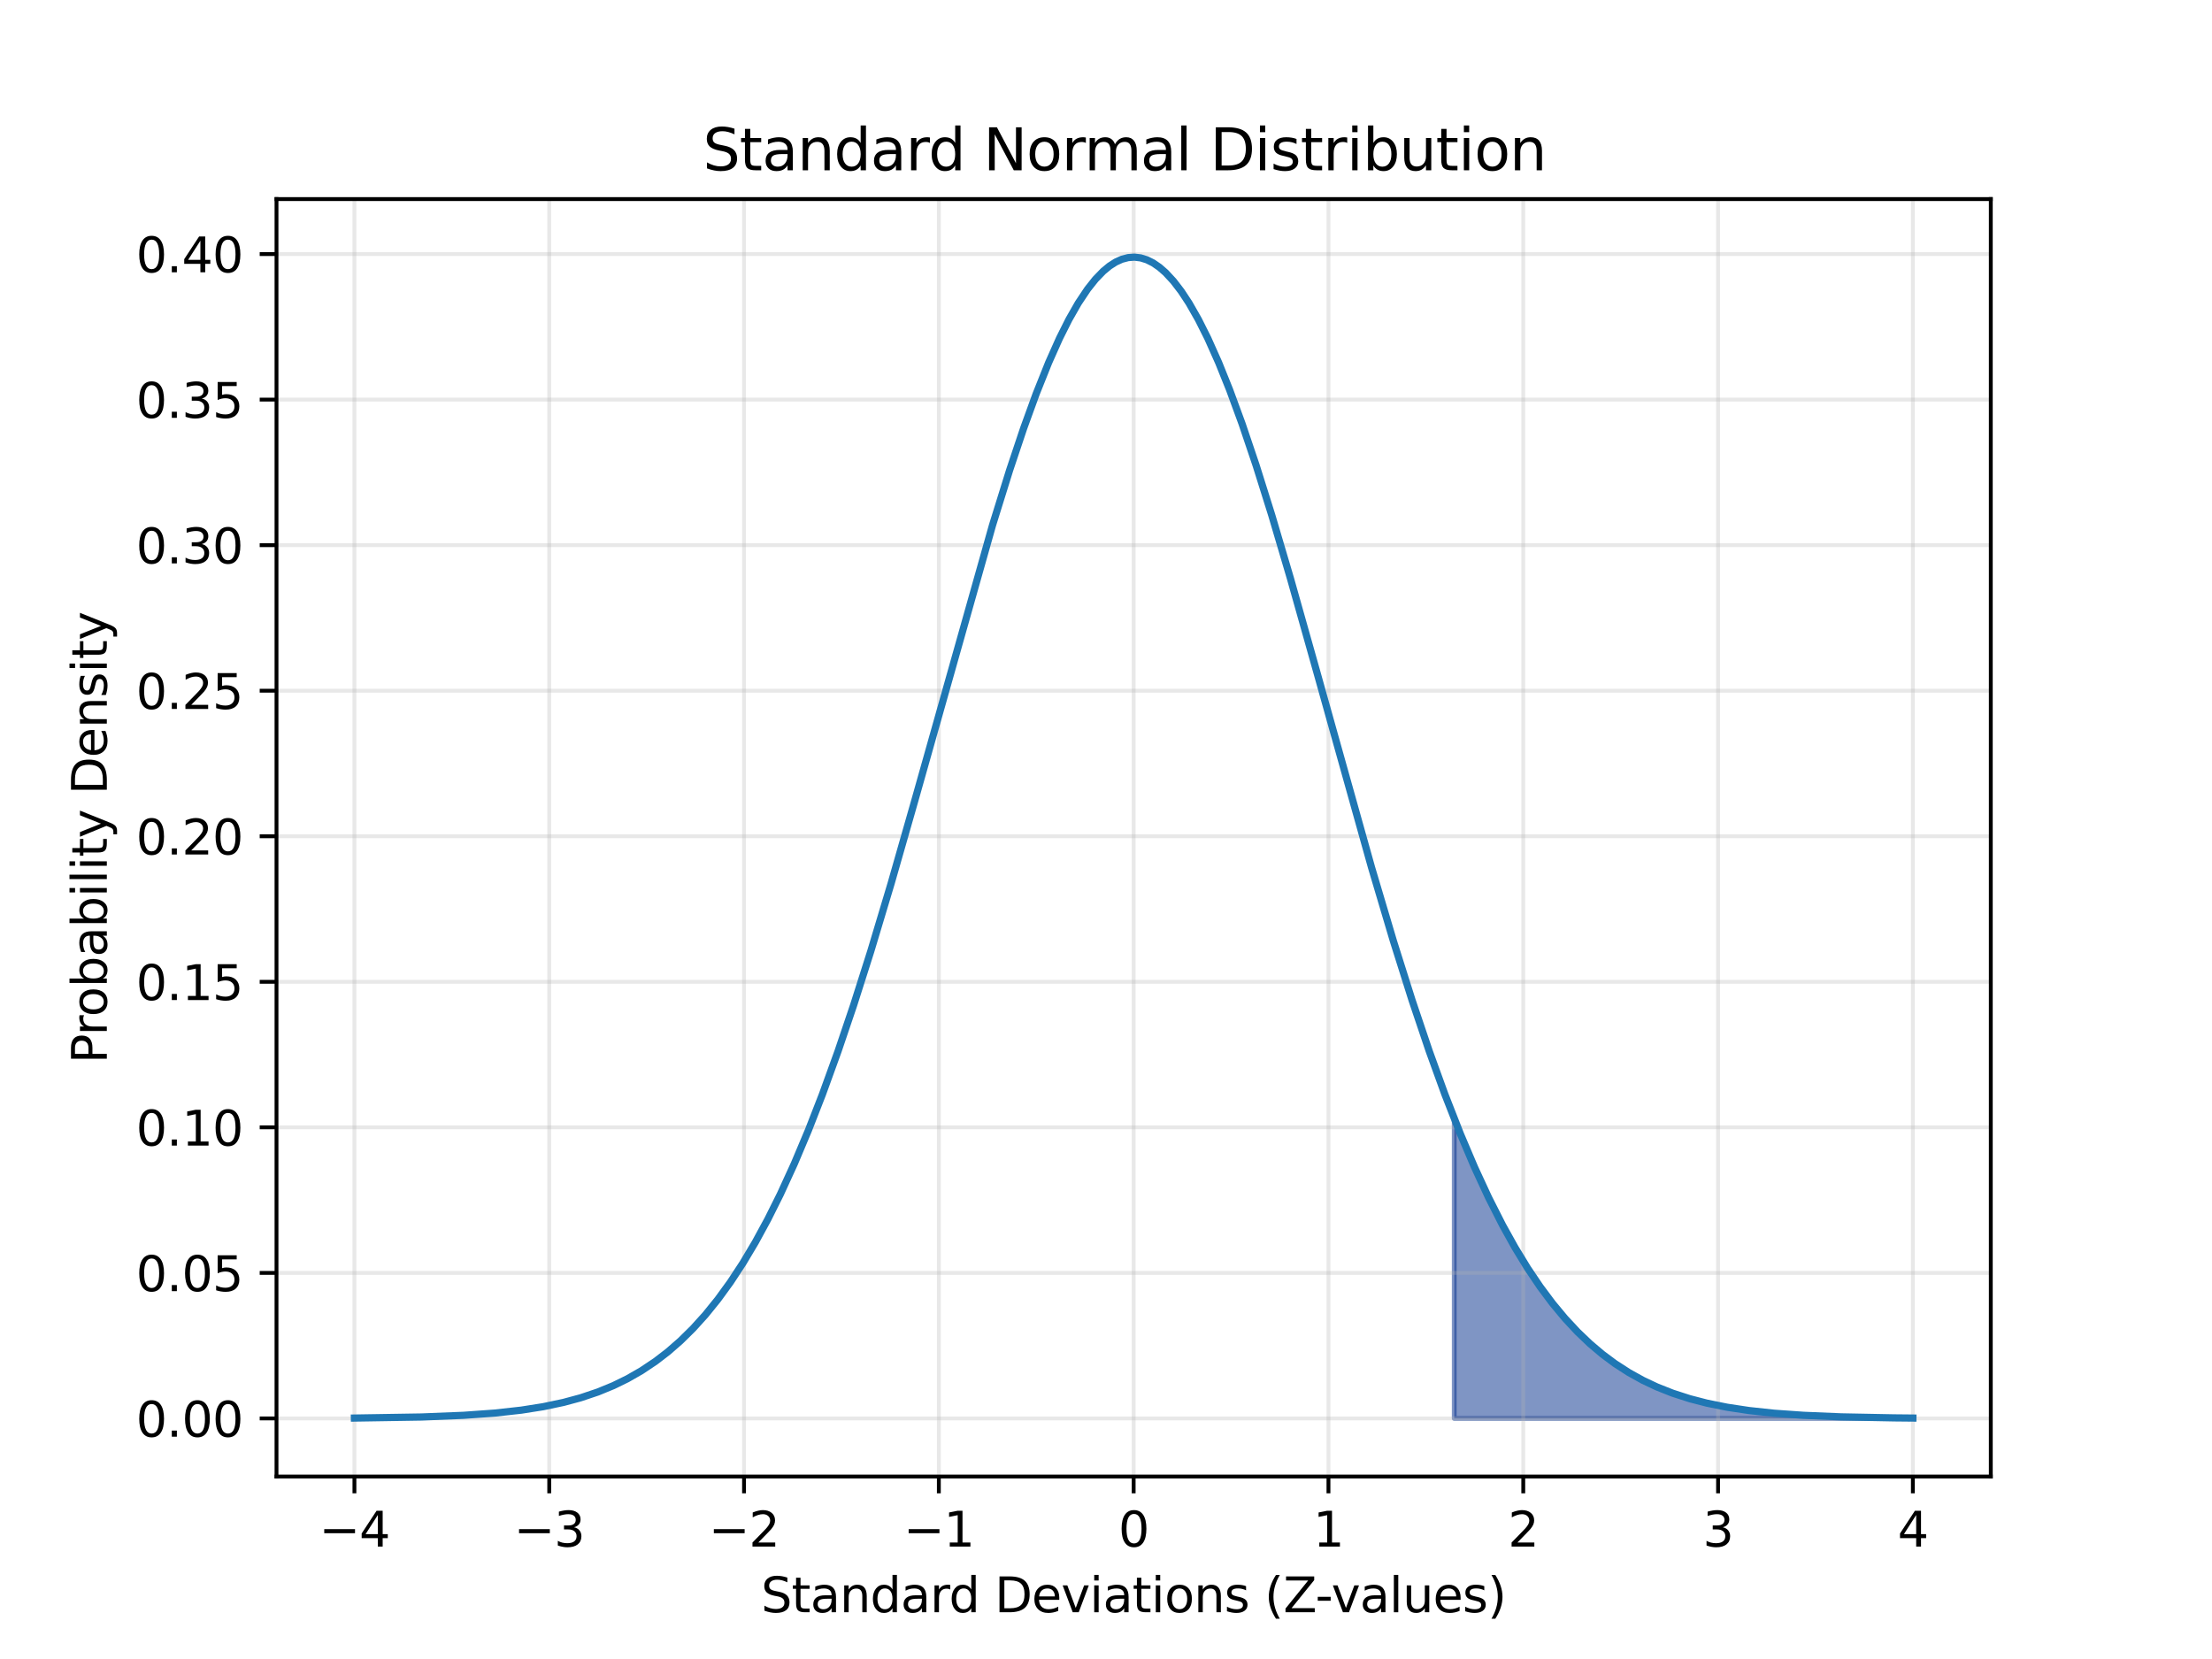 <?xml version="1.0" encoding="utf-8" standalone="no"?>
<!DOCTYPE svg PUBLIC "-//W3C//DTD SVG 1.1//EN"
  "http://www.w3.org/Graphics/SVG/1.1/DTD/svg11.dtd">
<svg xmlns:xlink="http://www.w3.org/1999/xlink" width="460.8pt" height="345.6pt" viewBox="0 0 460.8 345.6" xmlns="http://www.w3.org/2000/svg" version="1.1">
 <defs>
  <style type="text/css">*{stroke-linejoin: round; stroke-linecap: butt}</style>
 </defs>
 <g id="figure_1">
  <g id="patch_1">
   <path d="M 0 345.6 
L 460.8 345.6 
L 460.8 0 
L 0 0 
z
" style="fill: #ffffff"/>
  </g>
  <g id="axes_1">
   <g id="patch_2">
    <path d="M 57.6 307.584 
L 414.72 307.584 
L 414.72 41.472 
L 57.6 41.472 
z
" style="fill: #ffffff"/>
   </g>
   <g id="FillBetweenPolyCollection_1">
    <defs>
     <path id="m6383a7f211" d="M 302.943 -50.112 
L 302.943 -112.573 
L 303.268 -111.753 
L 303.593 -110.94 
L 303.918 -110.134 
L 304.243 -109.335 
L 304.568 -108.543 
L 304.893 -107.758 
L 305.218 -106.979 
L 305.543 -106.208 
L 305.868 -105.443 
L 306.193 -104.686 
L 306.518 -103.935 
L 306.843 -103.191 
L 307.168 -102.454 
L 307.493 -101.724 
L 307.818 -101.001 
L 308.143 -100.285 
L 308.468 -99.576 
L 308.793 -98.874 
L 309.118 -98.178 
L 309.443 -97.49 
L 309.768 -96.808 
L 310.093 -96.133 
L 310.418 -95.465 
L 310.743 -94.804 
L 311.068 -94.15 
L 311.393 -93.502 
L 311.718 -92.861 
L 312.043 -92.227 
L 312.368 -91.6 
L 312.693 -90.979 
L 313.018 -90.366 
L 313.343 -89.758 
L 313.668 -89.158 
L 313.993 -88.564 
L 314.318 -87.977 
L 314.643 -87.396 
L 314.968 -86.822 
L 315.293 -86.254 
L 315.617 -85.693 
L 315.942 -85.138 
L 316.267 -84.59 
L 316.592 -84.048 
L 316.917 -83.513 
L 317.242 -82.984 
L 317.567 -82.461 
L 317.892 -81.945 
L 318.217 -81.434 
L 318.542 -80.93 
L 318.867 -80.432 
L 319.192 -79.94 
L 319.517 -79.455 
L 319.842 -78.975 
L 320.167 -78.502 
L 320.492 -78.034 
L 320.817 -77.572 
L 321.142 -77.116 
L 321.467 -76.666 
L 321.792 -76.222 
L 322.117 -75.784 
L 322.442 -75.351 
L 322.767 -74.925 
L 323.092 -74.503 
L 323.417 -74.088 
L 323.742 -73.678 
L 324.067 -73.273 
L 324.392 -72.874 
L 324.717 -72.481 
L 325.042 -72.092 
L 325.367 -71.709 
L 325.692 -71.332 
L 326.017 -70.96 
L 326.342 -70.593 
L 326.667 -70.231 
L 326.992 -69.874 
L 327.317 -69.522 
L 327.642 -69.176 
L 327.967 -68.834 
L 328.292 -68.497 
L 328.617 -68.165 
L 328.942 -67.839 
L 329.267 -67.516 
L 329.592 -67.199 
L 329.917 -66.886 
L 330.242 -66.578 
L 330.567 -66.275 
L 330.892 -65.976 
L 331.217 -65.682 
L 331.541 -65.392 
L 331.866 -65.107 
L 332.191 -64.826 
L 332.516 -64.549 
L 332.841 -64.277 
L 333.166 -64.008 
L 333.491 -63.745 
L 333.816 -63.485 
L 334.141 -63.229 
L 334.466 -62.978 
L 334.791 -62.73 
L 335.116 -62.486 
L 335.441 -62.247 
L 335.766 -62.011 
L 336.091 -61.779 
L 336.416 -61.551 
L 336.741 -61.326 
L 337.066 -61.106 
L 337.391 -60.888 
L 337.716 -60.675 
L 338.041 -60.465 
L 338.366 -60.259 
L 338.691 -60.056 
L 339.016 -59.856 
L 339.341 -59.66 
L 339.666 -59.467 
L 339.991 -59.278 
L 340.316 -59.092 
L 340.641 -58.909 
L 340.966 -58.729 
L 341.291 -58.552 
L 341.616 -58.379 
L 341.941 -58.208 
L 342.266 -58.041 
L 342.591 -57.876 
L 342.916 -57.715 
L 343.241 -57.556 
L 343.566 -57.4 
L 343.891 -57.247 
L 344.216 -57.097 
L 344.541 -56.949 
L 344.866 -56.804 
L 345.191 -56.662 
L 345.516 -56.522 
L 345.841 -56.385 
L 346.166 -56.251 
L 346.491 -56.119 
L 346.816 -55.989 
L 347.141 -55.862 
L 347.465 -55.737 
L 347.79 -55.615 
L 348.115 -55.495 
L 348.44 -55.377 
L 348.765 -55.262 
L 349.09 -55.148 
L 349.415 -55.037 
L 349.74 -54.928 
L 350.065 -54.821 
L 350.39 -54.716 
L 350.715 -54.614 
L 351.04 -54.513 
L 351.365 -54.414 
L 351.69 -54.317 
L 352.015 -54.222 
L 352.34 -54.129 
L 352.665 -54.038 
L 352.99 -53.949 
L 353.315 -53.861 
L 353.64 -53.775 
L 353.965 -53.691 
L 354.29 -53.609 
L 354.615 -53.528 
L 354.94 -53.449 
L 355.265 -53.372 
L 355.59 -53.296 
L 355.915 -53.222 
L 356.24 -53.149 
L 356.565 -53.078 
L 356.89 -53.008 
L 357.215 -52.94 
L 357.54 -52.873 
L 357.865 -52.808 
L 358.19 -52.744 
L 358.515 -52.681 
L 358.84 -52.619 
L 359.165 -52.559 
L 359.49 -52.501 
L 359.815 -52.443 
L 360.14 -52.387 
L 360.465 -52.332 
L 360.79 -52.278 
L 361.115 -52.225 
L 361.44 -52.174 
L 361.765 -52.123 
L 362.09 -52.074 
L 362.415 -52.026 
L 362.74 -51.979 
L 363.065 -51.933 
L 363.389 -51.887 
L 363.714 -51.843 
L 364.039 -51.8 
L 364.364 -51.758 
L 364.689 -51.717 
L 365.014 -51.677 
L 365.339 -51.637 
L 365.664 -51.599 
L 365.989 -51.561 
L 366.314 -51.525 
L 366.639 -51.489 
L 366.964 -51.454 
L 367.289 -51.42 
L 367.614 -51.386 
L 367.939 -51.353 
L 368.264 -51.322 
L 368.589 -51.29 
L 368.914 -51.26 
L 369.239 -51.23 
L 369.564 -51.201 
L 369.889 -51.173 
L 370.214 -51.145 
L 370.539 -51.118 
L 370.864 -51.092 
L 371.189 -51.066 
L 371.514 -51.041 
L 371.839 -51.017 
L 372.164 -50.993 
L 372.489 -50.969 
L 372.814 -50.946 
L 373.139 -50.924 
L 373.464 -50.903 
L 373.789 -50.881 
L 374.114 -50.861 
L 374.439 -50.841 
L 374.764 -50.821 
L 375.089 -50.802 
L 375.414 -50.783 
L 375.739 -50.765 
L 376.064 -50.747 
L 376.389 -50.73 
L 376.714 -50.713 
L 377.039 -50.697 
L 377.364 -50.68 
L 377.689 -50.665 
L 378.014 -50.65 
L 378.339 -50.635 
L 378.664 -50.62 
L 378.989 -50.606 
L 379.313 -50.592 
L 379.638 -50.579 
L 379.963 -50.566 
L 380.288 -50.553 
L 380.613 -50.541 
L 380.938 -50.529 
L 381.263 -50.517 
L 381.588 -50.506 
L 381.913 -50.494 
L 382.238 -50.484 
L 382.563 -50.473 
L 382.888 -50.463 
L 383.213 -50.453 
L 383.538 -50.443 
L 383.863 -50.433 
L 384.188 -50.424 
L 384.513 -50.415 
L 384.838 -50.406 
L 385.163 -50.398 
L 385.488 -50.39 
L 385.813 -50.382 
L 386.138 -50.374 
L 386.463 -50.366 
L 386.788 -50.359 
L 387.113 -50.351 
L 387.438 -50.344 
L 387.763 -50.338 
L 388.088 -50.331 
L 388.413 -50.324 
L 388.738 -50.318 
L 389.063 -50.312 
L 389.388 -50.306 
L 389.713 -50.3 
L 390.038 -50.295 
L 390.363 -50.289 
L 390.688 -50.284 
L 391.013 -50.279 
L 391.338 -50.274 
L 391.663 -50.269 
L 391.988 -50.264 
L 392.313 -50.259 
L 392.638 -50.255 
L 392.963 -50.251 
L 393.288 -50.246 
L 393.613 -50.242 
L 393.938 -50.238 
L 394.263 -50.234 
L 394.588 -50.231 
L 394.912 -50.227 
L 395.237 -50.223 
L 395.562 -50.22 
L 395.887 -50.217 
L 396.212 -50.213 
L 396.537 -50.21 
L 396.862 -50.207 
L 397.187 -50.204 
L 397.512 -50.201 
L 397.837 -50.199 
L 398.162 -50.196 
L 398.487 -50.193 
L 398.487 -50.112 
L 398.487 -50.112 
L 398.162 -50.112 
L 397.837 -50.112 
L 397.512 -50.112 
L 397.187 -50.112 
L 396.862 -50.112 
L 396.537 -50.112 
L 396.212 -50.112 
L 395.887 -50.112 
L 395.562 -50.112 
L 395.237 -50.112 
L 394.912 -50.112 
L 394.588 -50.112 
L 394.263 -50.112 
L 393.938 -50.112 
L 393.613 -50.112 
L 393.288 -50.112 
L 392.963 -50.112 
L 392.638 -50.112 
L 392.313 -50.112 
L 391.988 -50.112 
L 391.663 -50.112 
L 391.338 -50.112 
L 391.013 -50.112 
L 390.688 -50.112 
L 390.363 -50.112 
L 390.038 -50.112 
L 389.713 -50.112 
L 389.388 -50.112 
L 389.063 -50.112 
L 388.738 -50.112 
L 388.413 -50.112 
L 388.088 -50.112 
L 387.763 -50.112 
L 387.438 -50.112 
L 387.113 -50.112 
L 386.788 -50.112 
L 386.463 -50.112 
L 386.138 -50.112 
L 385.813 -50.112 
L 385.488 -50.112 
L 385.163 -50.112 
L 384.838 -50.112 
L 384.513 -50.112 
L 384.188 -50.112 
L 383.863 -50.112 
L 383.538 -50.112 
L 383.213 -50.112 
L 382.888 -50.112 
L 382.563 -50.112 
L 382.238 -50.112 
L 381.913 -50.112 
L 381.588 -50.112 
L 381.263 -50.112 
L 380.938 -50.112 
L 380.613 -50.112 
L 380.288 -50.112 
L 379.963 -50.112 
L 379.638 -50.112 
L 379.313 -50.112 
L 378.989 -50.112 
L 378.664 -50.112 
L 378.339 -50.112 
L 378.014 -50.112 
L 377.689 -50.112 
L 377.364 -50.112 
L 377.039 -50.112 
L 376.714 -50.112 
L 376.389 -50.112 
L 376.064 -50.112 
L 375.739 -50.112 
L 375.414 -50.112 
L 375.089 -50.112 
L 374.764 -50.112 
L 374.439 -50.112 
L 374.114 -50.112 
L 373.789 -50.112 
L 373.464 -50.112 
L 373.139 -50.112 
L 372.814 -50.112 
L 372.489 -50.112 
L 372.164 -50.112 
L 371.839 -50.112 
L 371.514 -50.112 
L 371.189 -50.112 
L 370.864 -50.112 
L 370.539 -50.112 
L 370.214 -50.112 
L 369.889 -50.112 
L 369.564 -50.112 
L 369.239 -50.112 
L 368.914 -50.112 
L 368.589 -50.112 
L 368.264 -50.112 
L 367.939 -50.112 
L 367.614 -50.112 
L 367.289 -50.112 
L 366.964 -50.112 
L 366.639 -50.112 
L 366.314 -50.112 
L 365.989 -50.112 
L 365.664 -50.112 
L 365.339 -50.112 
L 365.014 -50.112 
L 364.689 -50.112 
L 364.364 -50.112 
L 364.039 -50.112 
L 363.714 -50.112 
L 363.389 -50.112 
L 363.065 -50.112 
L 362.74 -50.112 
L 362.415 -50.112 
L 362.09 -50.112 
L 361.765 -50.112 
L 361.44 -50.112 
L 361.115 -50.112 
L 360.79 -50.112 
L 360.465 -50.112 
L 360.14 -50.112 
L 359.815 -50.112 
L 359.49 -50.112 
L 359.165 -50.112 
L 358.84 -50.112 
L 358.515 -50.112 
L 358.19 -50.112 
L 357.865 -50.112 
L 357.54 -50.112 
L 357.215 -50.112 
L 356.89 -50.112 
L 356.565 -50.112 
L 356.24 -50.112 
L 355.915 -50.112 
L 355.59 -50.112 
L 355.265 -50.112 
L 354.94 -50.112 
L 354.615 -50.112 
L 354.29 -50.112 
L 353.965 -50.112 
L 353.64 -50.112 
L 353.315 -50.112 
L 352.99 -50.112 
L 352.665 -50.112 
L 352.34 -50.112 
L 352.015 -50.112 
L 351.69 -50.112 
L 351.365 -50.112 
L 351.04 -50.112 
L 350.715 -50.112 
L 350.39 -50.112 
L 350.065 -50.112 
L 349.74 -50.112 
L 349.415 -50.112 
L 349.09 -50.112 
L 348.765 -50.112 
L 348.44 -50.112 
L 348.115 -50.112 
L 347.79 -50.112 
L 347.465 -50.112 
L 347.141 -50.112 
L 346.816 -50.112 
L 346.491 -50.112 
L 346.166 -50.112 
L 345.841 -50.112 
L 345.516 -50.112 
L 345.191 -50.112 
L 344.866 -50.112 
L 344.541 -50.112 
L 344.216 -50.112 
L 343.891 -50.112 
L 343.566 -50.112 
L 343.241 -50.112 
L 342.916 -50.112 
L 342.591 -50.112 
L 342.266 -50.112 
L 341.941 -50.112 
L 341.616 -50.112 
L 341.291 -50.112 
L 340.966 -50.112 
L 340.641 -50.112 
L 340.316 -50.112 
L 339.991 -50.112 
L 339.666 -50.112 
L 339.341 -50.112 
L 339.016 -50.112 
L 338.691 -50.112 
L 338.366 -50.112 
L 338.041 -50.112 
L 337.716 -50.112 
L 337.391 -50.112 
L 337.066 -50.112 
L 336.741 -50.112 
L 336.416 -50.112 
L 336.091 -50.112 
L 335.766 -50.112 
L 335.441 -50.112 
L 335.116 -50.112 
L 334.791 -50.112 
L 334.466 -50.112 
L 334.141 -50.112 
L 333.816 -50.112 
L 333.491 -50.112 
L 333.166 -50.112 
L 332.841 -50.112 
L 332.516 -50.112 
L 332.191 -50.112 
L 331.866 -50.112 
L 331.541 -50.112 
L 331.217 -50.112 
L 330.892 -50.112 
L 330.567 -50.112 
L 330.242 -50.112 
L 329.917 -50.112 
L 329.592 -50.112 
L 329.267 -50.112 
L 328.942 -50.112 
L 328.617 -50.112 
L 328.292 -50.112 
L 327.967 -50.112 
L 327.642 -50.112 
L 327.317 -50.112 
L 326.992 -50.112 
L 326.667 -50.112 
L 326.342 -50.112 
L 326.017 -50.112 
L 325.692 -50.112 
L 325.367 -50.112 
L 325.042 -50.112 
L 324.717 -50.112 
L 324.392 -50.112 
L 324.067 -50.112 
L 323.742 -50.112 
L 323.417 -50.112 
L 323.092 -50.112 
L 322.767 -50.112 
L 322.442 -50.112 
L 322.117 -50.112 
L 321.792 -50.112 
L 321.467 -50.112 
L 321.142 -50.112 
L 320.817 -50.112 
L 320.492 -50.112 
L 320.167 -50.112 
L 319.842 -50.112 
L 319.517 -50.112 
L 319.192 -50.112 
L 318.867 -50.112 
L 318.542 -50.112 
L 318.217 -50.112 
L 317.892 -50.112 
L 317.567 -50.112 
L 317.242 -50.112 
L 316.917 -50.112 
L 316.592 -50.112 
L 316.267 -50.112 
L 315.942 -50.112 
L 315.617 -50.112 
L 315.293 -50.112 
L 314.968 -50.112 
L 314.643 -50.112 
L 314.318 -50.112 
L 313.993 -50.112 
L 313.668 -50.112 
L 313.343 -50.112 
L 313.018 -50.112 
L 312.693 -50.112 
L 312.368 -50.112 
L 312.043 -50.112 
L 311.718 -50.112 
L 311.393 -50.112 
L 311.068 -50.112 
L 310.743 -50.112 
L 310.418 -50.112 
L 310.093 -50.112 
L 309.768 -50.112 
L 309.443 -50.112 
L 309.118 -50.112 
L 308.793 -50.112 
L 308.468 -50.112 
L 308.143 -50.112 
L 307.818 -50.112 
L 307.493 -50.112 
L 307.168 -50.112 
L 306.843 -50.112 
L 306.518 -50.112 
L 306.193 -50.112 
L 305.868 -50.112 
L 305.543 -50.112 
L 305.218 -50.112 
L 304.893 -50.112 
L 304.568 -50.112 
L 304.243 -50.112 
L 303.918 -50.112 
L 303.593 -50.112 
L 303.268 -50.112 
L 302.943 -50.112 
z
" style="stroke: #002d8b; stroke-opacity: 0.5"/>
    </defs>
    <g clip-path="url(#p084d606515)">
     <use xlink:href="#m6383a7f211" x="0" y="345.6" style="fill: #002d8b; fill-opacity: 0.5; stroke: #002d8b; stroke-opacity: 0.5"/>
    </g>
   </g>
   <g id="matplotlib.axis_1">
    <g id="xtick_1">
     <g id="line2d_1">
      <path d="M 73.833 307.584 
L 73.833 41.472 
" clip-path="url(#p084d606515)" style="fill: none; stroke: #b0b0b0; stroke-opacity: 0.3; stroke-width: 0.8; stroke-linecap: square"/>
     </g>
     <g id="line2d_2">
      <defs>
       <path id="m304fd2987c" d="M 0 0 
L 0 3.5 
" style="stroke: #000000; stroke-width: 0.8"/>
      </defs>
      <g>
       <use xlink:href="#m304fd2987c" x="73.833" y="307.584" style="stroke: #000000; stroke-width: 0.8"/>
      </g>
     </g>
     <g id="text_1">
      <!-- −4 -->
      <g transform="translate(66.462 322.182) scale(0.1 -0.1)">
       <defs>
        <path id="DejaVuSans-2212" d="M 678 2272 
L 4684 2272 
L 4684 1741 
L 678 1741 
L 678 2272 
z
" transform="scale(0.016)"/>
        <path id="DejaVuSans-34" d="M 2419 4116 
L 825 1625 
L 2419 1625 
L 2419 4116 
z
M 2253 4666 
L 3047 4666 
L 3047 1625 
L 3713 1625 
L 3713 1100 
L 3047 1100 
L 3047 0 
L 2419 0 
L 2419 1100 
L 313 1100 
L 313 1709 
L 2253 4666 
z
" transform="scale(0.016)"/>
       </defs>
       <use xlink:href="#DejaVuSans-2212"/>
       <use xlink:href="#DejaVuSans-34" transform="translate(83.789 0)"/>
      </g>
     </g>
    </g>
    <g id="xtick_2">
     <g id="line2d_3">
      <path d="M 114.415 307.584 
L 114.415 41.472 
" clip-path="url(#p084d606515)" style="fill: none; stroke: #b0b0b0; stroke-opacity: 0.3; stroke-width: 0.8; stroke-linecap: square"/>
     </g>
     <g id="line2d_4">
      <g>
       <use xlink:href="#m304fd2987c" x="114.415" y="307.584" style="stroke: #000000; stroke-width: 0.8"/>
      </g>
     </g>
     <g id="text_2">
      <!-- −3 -->
      <g transform="translate(107.043 322.182) scale(0.1 -0.1)">
       <defs>
        <path id="DejaVuSans-33" d="M 2597 2516 
Q 3050 2419 3304 2112 
Q 3559 1806 3559 1356 
Q 3559 666 3084 287 
Q 2609 -91 1734 -91 
Q 1441 -91 1130 -33 
Q 819 25 488 141 
L 488 750 
Q 750 597 1062 519 
Q 1375 441 1716 441 
Q 2309 441 2620 675 
Q 2931 909 2931 1356 
Q 2931 1769 2642 2001 
Q 2353 2234 1838 2234 
L 1294 2234 
L 1294 2753 
L 1863 2753 
Q 2328 2753 2575 2939 
Q 2822 3125 2822 3475 
Q 2822 3834 2567 4026 
Q 2313 4219 1838 4219 
Q 1578 4219 1281 4162 
Q 984 4106 628 3988 
L 628 4550 
Q 988 4650 1302 4700 
Q 1616 4750 1894 4750 
Q 2613 4750 3031 4423 
Q 3450 4097 3450 3541 
Q 3450 3153 3228 2886 
Q 3006 2619 2597 2516 
z
" transform="scale(0.016)"/>
       </defs>
       <use xlink:href="#DejaVuSans-2212"/>
       <use xlink:href="#DejaVuSans-33" transform="translate(83.789 0)"/>
      </g>
     </g>
    </g>
    <g id="xtick_3">
     <g id="line2d_5">
      <path d="M 154.996 307.584 
L 154.996 41.472 
" clip-path="url(#p084d606515)" style="fill: none; stroke: #b0b0b0; stroke-opacity: 0.3; stroke-width: 0.8; stroke-linecap: square"/>
     </g>
     <g id="line2d_6">
      <g>
       <use xlink:href="#m304fd2987c" x="154.996" y="307.584" style="stroke: #000000; stroke-width: 0.8"/>
      </g>
     </g>
     <g id="text_3">
      <!-- −2 -->
      <g transform="translate(147.625 322.182) scale(0.1 -0.1)">
       <defs>
        <path id="DejaVuSans-32" d="M 1228 531 
L 3431 531 
L 3431 0 
L 469 0 
L 469 531 
Q 828 903 1448 1529 
Q 2069 2156 2228 2338 
Q 2531 2678 2651 2914 
Q 2772 3150 2772 3378 
Q 2772 3750 2511 3984 
Q 2250 4219 1831 4219 
Q 1534 4219 1204 4116 
Q 875 4013 500 3803 
L 500 4441 
Q 881 4594 1212 4672 
Q 1544 4750 1819 4750 
Q 2544 4750 2975 4387 
Q 3406 4025 3406 3419 
Q 3406 3131 3298 2873 
Q 3191 2616 2906 2266 
Q 2828 2175 2409 1742 
Q 1991 1309 1228 531 
z
" transform="scale(0.016)"/>
       </defs>
       <use xlink:href="#DejaVuSans-2212"/>
       <use xlink:href="#DejaVuSans-32" transform="translate(83.789 0)"/>
      </g>
     </g>
    </g>
    <g id="xtick_4">
     <g id="line2d_7">
      <path d="M 195.578 307.584 
L 195.578 41.472 
" clip-path="url(#p084d606515)" style="fill: none; stroke: #b0b0b0; stroke-opacity: 0.3; stroke-width: 0.8; stroke-linecap: square"/>
     </g>
     <g id="line2d_8">
      <g>
       <use xlink:href="#m304fd2987c" x="195.578" y="307.584" style="stroke: #000000; stroke-width: 0.8"/>
      </g>
     </g>
     <g id="text_4">
      <!-- −1 -->
      <g transform="translate(188.207 322.182) scale(0.1 -0.1)">
       <defs>
        <path id="DejaVuSans-31" d="M 794 531 
L 1825 531 
L 1825 4091 
L 703 3866 
L 703 4441 
L 1819 4666 
L 2450 4666 
L 2450 531 
L 3481 531 
L 3481 0 
L 794 0 
L 794 531 
z
" transform="scale(0.016)"/>
       </defs>
       <use xlink:href="#DejaVuSans-2212"/>
       <use xlink:href="#DejaVuSans-31" transform="translate(83.789 0)"/>
      </g>
     </g>
    </g>
    <g id="xtick_5">
     <g id="line2d_9">
      <path d="M 236.16 307.584 
L 236.16 41.472 
" clip-path="url(#p084d606515)" style="fill: none; stroke: #b0b0b0; stroke-opacity: 0.3; stroke-width: 0.8; stroke-linecap: square"/>
     </g>
     <g id="line2d_10">
      <g>
       <use xlink:href="#m304fd2987c" x="236.16" y="307.584" style="stroke: #000000; stroke-width: 0.8"/>
      </g>
     </g>
     <g id="text_5">
      <!-- 0 -->
      <g transform="translate(232.979 322.182) scale(0.1 -0.1)">
       <defs>
        <path id="DejaVuSans-30" d="M 2034 4250 
Q 1547 4250 1301 3770 
Q 1056 3291 1056 2328 
Q 1056 1369 1301 889 
Q 1547 409 2034 409 
Q 2525 409 2770 889 
Q 3016 1369 3016 2328 
Q 3016 3291 2770 3770 
Q 2525 4250 2034 4250 
z
M 2034 4750 
Q 2819 4750 3233 4129 
Q 3647 3509 3647 2328 
Q 3647 1150 3233 529 
Q 2819 -91 2034 -91 
Q 1250 -91 836 529 
Q 422 1150 422 2328 
Q 422 3509 836 4129 
Q 1250 4750 2034 4750 
z
" transform="scale(0.016)"/>
       </defs>
       <use xlink:href="#DejaVuSans-30"/>
      </g>
     </g>
    </g>
    <g id="xtick_6">
     <g id="line2d_11">
      <path d="M 276.742 307.584 
L 276.742 41.472 
" clip-path="url(#p084d606515)" style="fill: none; stroke: #b0b0b0; stroke-opacity: 0.3; stroke-width: 0.8; stroke-linecap: square"/>
     </g>
     <g id="line2d_12">
      <g>
       <use xlink:href="#m304fd2987c" x="276.742" y="307.584" style="stroke: #000000; stroke-width: 0.8"/>
      </g>
     </g>
     <g id="text_6">
      <!-- 1 -->
      <g transform="translate(273.561 322.182) scale(0.1 -0.1)">
       <use xlink:href="#DejaVuSans-31"/>
      </g>
     </g>
    </g>
    <g id="xtick_7">
     <g id="line2d_13">
      <path d="M 317.324 307.584 
L 317.324 41.472 
" clip-path="url(#p084d606515)" style="fill: none; stroke: #b0b0b0; stroke-opacity: 0.3; stroke-width: 0.8; stroke-linecap: square"/>
     </g>
     <g id="line2d_14">
      <g>
       <use xlink:href="#m304fd2987c" x="317.324" y="307.584" style="stroke: #000000; stroke-width: 0.8"/>
      </g>
     </g>
     <g id="text_7">
      <!-- 2 -->
      <g transform="translate(314.142 322.182) scale(0.1 -0.1)">
       <use xlink:href="#DejaVuSans-32"/>
      </g>
     </g>
    </g>
    <g id="xtick_8">
     <g id="line2d_15">
      <path d="M 357.905 307.584 
L 357.905 41.472 
" clip-path="url(#p084d606515)" style="fill: none; stroke: #b0b0b0; stroke-opacity: 0.3; stroke-width: 0.8; stroke-linecap: square"/>
     </g>
     <g id="line2d_16">
      <g>
       <use xlink:href="#m304fd2987c" x="357.905" y="307.584" style="stroke: #000000; stroke-width: 0.8"/>
      </g>
     </g>
     <g id="text_8">
      <!-- 3 -->
      <g transform="translate(354.724 322.182) scale(0.1 -0.1)">
       <use xlink:href="#DejaVuSans-33"/>
      </g>
     </g>
    </g>
    <g id="xtick_9">
     <g id="line2d_17">
      <path d="M 398.487 307.584 
L 398.487 41.472 
" clip-path="url(#p084d606515)" style="fill: none; stroke: #b0b0b0; stroke-opacity: 0.3; stroke-width: 0.8; stroke-linecap: square"/>
     </g>
     <g id="line2d_18">
      <g>
       <use xlink:href="#m304fd2987c" x="398.487" y="307.584" style="stroke: #000000; stroke-width: 0.8"/>
      </g>
     </g>
     <g id="text_9">
      <!-- 4 -->
      <g transform="translate(395.306 322.182) scale(0.1 -0.1)">
       <use xlink:href="#DejaVuSans-34"/>
      </g>
     </g>
    </g>
    <g id="text_10">
     <!-- Standard Deviations (Z-values) -->
     <g transform="translate(158.539 335.861) scale(0.1 -0.1)">
      <defs>
       <path id="DejaVuSans-53" d="M 3425 4513 
L 3425 3897 
Q 3066 4069 2747 4153 
Q 2428 4238 2131 4238 
Q 1616 4238 1336 4038 
Q 1056 3838 1056 3469 
Q 1056 3159 1242 3001 
Q 1428 2844 1947 2747 
L 2328 2669 
Q 3034 2534 3370 2195 
Q 3706 1856 3706 1288 
Q 3706 609 3251 259 
Q 2797 -91 1919 -91 
Q 1588 -91 1214 -16 
Q 841 59 441 206 
L 441 856 
Q 825 641 1194 531 
Q 1563 422 1919 422 
Q 2459 422 2753 634 
Q 3047 847 3047 1241 
Q 3047 1584 2836 1778 
Q 2625 1972 2144 2069 
L 1759 2144 
Q 1053 2284 737 2584 
Q 422 2884 422 3419 
Q 422 4038 858 4394 
Q 1294 4750 2059 4750 
Q 2388 4750 2728 4690 
Q 3069 4631 3425 4513 
z
" transform="scale(0.016)"/>
       <path id="DejaVuSans-74" d="M 1172 4494 
L 1172 3500 
L 2356 3500 
L 2356 3053 
L 1172 3053 
L 1172 1153 
Q 1172 725 1289 603 
Q 1406 481 1766 481 
L 2356 481 
L 2356 0 
L 1766 0 
Q 1100 0 847 248 
Q 594 497 594 1153 
L 594 3053 
L 172 3053 
L 172 3500 
L 594 3500 
L 594 4494 
L 1172 4494 
z
" transform="scale(0.016)"/>
       <path id="DejaVuSans-61" d="M 2194 1759 
Q 1497 1759 1228 1600 
Q 959 1441 959 1056 
Q 959 750 1161 570 
Q 1363 391 1709 391 
Q 2188 391 2477 730 
Q 2766 1069 2766 1631 
L 2766 1759 
L 2194 1759 
z
M 3341 1997 
L 3341 0 
L 2766 0 
L 2766 531 
Q 2569 213 2275 61 
Q 1981 -91 1556 -91 
Q 1019 -91 701 211 
Q 384 513 384 1019 
Q 384 1609 779 1909 
Q 1175 2209 1959 2209 
L 2766 2209 
L 2766 2266 
Q 2766 2663 2505 2880 
Q 2244 3097 1772 3097 
Q 1472 3097 1187 3025 
Q 903 2953 641 2809 
L 641 3341 
Q 956 3463 1253 3523 
Q 1550 3584 1831 3584 
Q 2591 3584 2966 3190 
Q 3341 2797 3341 1997 
z
" transform="scale(0.016)"/>
       <path id="DejaVuSans-6e" d="M 3513 2113 
L 3513 0 
L 2938 0 
L 2938 2094 
Q 2938 2591 2744 2837 
Q 2550 3084 2163 3084 
Q 1697 3084 1428 2787 
Q 1159 2491 1159 1978 
L 1159 0 
L 581 0 
L 581 3500 
L 1159 3500 
L 1159 2956 
Q 1366 3272 1645 3428 
Q 1925 3584 2291 3584 
Q 2894 3584 3203 3211 
Q 3513 2838 3513 2113 
z
" transform="scale(0.016)"/>
       <path id="DejaVuSans-64" d="M 2906 2969 
L 2906 4863 
L 3481 4863 
L 3481 0 
L 2906 0 
L 2906 525 
Q 2725 213 2448 61 
Q 2172 -91 1784 -91 
Q 1150 -91 751 415 
Q 353 922 353 1747 
Q 353 2572 751 3078 
Q 1150 3584 1784 3584 
Q 2172 3584 2448 3432 
Q 2725 3281 2906 2969 
z
M 947 1747 
Q 947 1113 1208 752 
Q 1469 391 1925 391 
Q 2381 391 2643 752 
Q 2906 1113 2906 1747 
Q 2906 2381 2643 2742 
Q 2381 3103 1925 3103 
Q 1469 3103 1208 2742 
Q 947 2381 947 1747 
z
" transform="scale(0.016)"/>
       <path id="DejaVuSans-72" d="M 2631 2963 
Q 2534 3019 2420 3045 
Q 2306 3072 2169 3072 
Q 1681 3072 1420 2755 
Q 1159 2438 1159 1844 
L 1159 0 
L 581 0 
L 581 3500 
L 1159 3500 
L 1159 2956 
Q 1341 3275 1631 3429 
Q 1922 3584 2338 3584 
Q 2397 3584 2469 3576 
Q 2541 3569 2628 3553 
L 2631 2963 
z
" transform="scale(0.016)"/>
       <path id="DejaVuSans-20" transform="scale(0.016)"/>
       <path id="DejaVuSans-44" d="M 1259 4147 
L 1259 519 
L 2022 519 
Q 2988 519 3436 956 
Q 3884 1394 3884 2338 
Q 3884 3275 3436 3711 
Q 2988 4147 2022 4147 
L 1259 4147 
z
M 628 4666 
L 1925 4666 
Q 3281 4666 3915 4102 
Q 4550 3538 4550 2338 
Q 4550 1131 3912 565 
Q 3275 0 1925 0 
L 628 0 
L 628 4666 
z
" transform="scale(0.016)"/>
       <path id="DejaVuSans-65" d="M 3597 1894 
L 3597 1613 
L 953 1613 
Q 991 1019 1311 708 
Q 1631 397 2203 397 
Q 2534 397 2845 478 
Q 3156 559 3463 722 
L 3463 178 
Q 3153 47 2828 -22 
Q 2503 -91 2169 -91 
Q 1331 -91 842 396 
Q 353 884 353 1716 
Q 353 2575 817 3079 
Q 1281 3584 2069 3584 
Q 2775 3584 3186 3129 
Q 3597 2675 3597 1894 
z
M 3022 2063 
Q 3016 2534 2758 2815 
Q 2500 3097 2075 3097 
Q 1594 3097 1305 2825 
Q 1016 2553 972 2059 
L 3022 2063 
z
" transform="scale(0.016)"/>
       <path id="DejaVuSans-76" d="M 191 3500 
L 800 3500 
L 1894 563 
L 2988 3500 
L 3597 3500 
L 2284 0 
L 1503 0 
L 191 3500 
z
" transform="scale(0.016)"/>
       <path id="DejaVuSans-69" d="M 603 3500 
L 1178 3500 
L 1178 0 
L 603 0 
L 603 3500 
z
M 603 4863 
L 1178 4863 
L 1178 4134 
L 603 4134 
L 603 4863 
z
" transform="scale(0.016)"/>
       <path id="DejaVuSans-6f" d="M 1959 3097 
Q 1497 3097 1228 2736 
Q 959 2375 959 1747 
Q 959 1119 1226 758 
Q 1494 397 1959 397 
Q 2419 397 2687 759 
Q 2956 1122 2956 1747 
Q 2956 2369 2687 2733 
Q 2419 3097 1959 3097 
z
M 1959 3584 
Q 2709 3584 3137 3096 
Q 3566 2609 3566 1747 
Q 3566 888 3137 398 
Q 2709 -91 1959 -91 
Q 1206 -91 779 398 
Q 353 888 353 1747 
Q 353 2609 779 3096 
Q 1206 3584 1959 3584 
z
" transform="scale(0.016)"/>
       <path id="DejaVuSans-73" d="M 2834 3397 
L 2834 2853 
Q 2591 2978 2328 3040 
Q 2066 3103 1784 3103 
Q 1356 3103 1142 2972 
Q 928 2841 928 2578 
Q 928 2378 1081 2264 
Q 1234 2150 1697 2047 
L 1894 2003 
Q 2506 1872 2764 1633 
Q 3022 1394 3022 966 
Q 3022 478 2636 193 
Q 2250 -91 1575 -91 
Q 1294 -91 989 -36 
Q 684 19 347 128 
L 347 722 
Q 666 556 975 473 
Q 1284 391 1588 391 
Q 1994 391 2212 530 
Q 2431 669 2431 922 
Q 2431 1156 2273 1281 
Q 2116 1406 1581 1522 
L 1381 1569 
Q 847 1681 609 1914 
Q 372 2147 372 2553 
Q 372 3047 722 3315 
Q 1072 3584 1716 3584 
Q 2034 3584 2315 3537 
Q 2597 3491 2834 3397 
z
" transform="scale(0.016)"/>
       <path id="DejaVuSans-28" d="M 1984 4856 
Q 1566 4138 1362 3434 
Q 1159 2731 1159 2009 
Q 1159 1288 1364 580 
Q 1569 -128 1984 -844 
L 1484 -844 
Q 1016 -109 783 600 
Q 550 1309 550 2009 
Q 550 2706 781 3412 
Q 1013 4119 1484 4856 
L 1984 4856 
z
" transform="scale(0.016)"/>
       <path id="DejaVuSans-5a" d="M 359 4666 
L 4025 4666 
L 4025 4184 
L 1075 531 
L 4097 531 
L 4097 0 
L 288 0 
L 288 481 
L 3238 4134 
L 359 4134 
L 359 4666 
z
" transform="scale(0.016)"/>
       <path id="DejaVuSans-2d" d="M 313 2009 
L 1997 2009 
L 1997 1497 
L 313 1497 
L 313 2009 
z
" transform="scale(0.016)"/>
       <path id="DejaVuSans-6c" d="M 603 4863 
L 1178 4863 
L 1178 0 
L 603 0 
L 603 4863 
z
" transform="scale(0.016)"/>
       <path id="DejaVuSans-75" d="M 544 1381 
L 544 3500 
L 1119 3500 
L 1119 1403 
Q 1119 906 1312 657 
Q 1506 409 1894 409 
Q 2359 409 2629 706 
Q 2900 1003 2900 1516 
L 2900 3500 
L 3475 3500 
L 3475 0 
L 2900 0 
L 2900 538 
Q 2691 219 2414 64 
Q 2138 -91 1772 -91 
Q 1169 -91 856 284 
Q 544 659 544 1381 
z
M 1991 3584 
L 1991 3584 
z
" transform="scale(0.016)"/>
       <path id="DejaVuSans-29" d="M 513 4856 
L 1013 4856 
Q 1481 4119 1714 3412 
Q 1947 2706 1947 2009 
Q 1947 1309 1714 600 
Q 1481 -109 1013 -844 
L 513 -844 
Q 928 -128 1133 580 
Q 1338 1288 1338 2009 
Q 1338 2731 1133 3434 
Q 928 4138 513 4856 
z
" transform="scale(0.016)"/>
      </defs>
      <use xlink:href="#DejaVuSans-53"/>
      <use xlink:href="#DejaVuSans-74" transform="translate(63.477 0)"/>
      <use xlink:href="#DejaVuSans-61" transform="translate(102.686 0)"/>
      <use xlink:href="#DejaVuSans-6e" transform="translate(163.965 0)"/>
      <use xlink:href="#DejaVuSans-64" transform="translate(227.344 0)"/>
      <use xlink:href="#DejaVuSans-61" transform="translate(290.82 0)"/>
      <use xlink:href="#DejaVuSans-72" transform="translate(352.1 0)"/>
      <use xlink:href="#DejaVuSans-64" transform="translate(391.463 0)"/>
      <use xlink:href="#DejaVuSans-20" transform="translate(454.939 0)"/>
      <use xlink:href="#DejaVuSans-44" transform="translate(486.727 0)"/>
      <use xlink:href="#DejaVuSans-65" transform="translate(563.729 0)"/>
      <use xlink:href="#DejaVuSans-76" transform="translate(625.252 0)"/>
      <use xlink:href="#DejaVuSans-69" transform="translate(684.432 0)"/>
      <use xlink:href="#DejaVuSans-61" transform="translate(712.215 0)"/>
      <use xlink:href="#DejaVuSans-74" transform="translate(773.494 0)"/>
      <use xlink:href="#DejaVuSans-69" transform="translate(812.703 0)"/>
      <use xlink:href="#DejaVuSans-6f" transform="translate(840.486 0)"/>
      <use xlink:href="#DejaVuSans-6e" transform="translate(901.668 0)"/>
      <use xlink:href="#DejaVuSans-73" transform="translate(965.047 0)"/>
      <use xlink:href="#DejaVuSans-20" transform="translate(1017.146 0)"/>
      <use xlink:href="#DejaVuSans-28" transform="translate(1048.934 0)"/>
      <use xlink:href="#DejaVuSans-5a" transform="translate(1087.947 0)"/>
      <use xlink:href="#DejaVuSans-2d" transform="translate(1154.703 0)"/>
      <use xlink:href="#DejaVuSans-76" transform="translate(1188.162 0)"/>
      <use xlink:href="#DejaVuSans-61" transform="translate(1247.342 0)"/>
      <use xlink:href="#DejaVuSans-6c" transform="translate(1308.621 0)"/>
      <use xlink:href="#DejaVuSans-75" transform="translate(1336.404 0)"/>
      <use xlink:href="#DejaVuSans-65" transform="translate(1399.783 0)"/>
      <use xlink:href="#DejaVuSans-73" transform="translate(1461.307 0)"/>
      <use xlink:href="#DejaVuSans-29" transform="translate(1513.406 0)"/>
     </g>
    </g>
   </g>
   <g id="matplotlib.axis_2">
    <g id="ytick_1">
     <g id="line2d_19">
      <path d="M 57.6 295.488 
L 414.72 295.488 
" clip-path="url(#p084d606515)" style="fill: none; stroke: #b0b0b0; stroke-opacity: 0.3; stroke-width: 0.8; stroke-linecap: square"/>
     </g>
     <g id="line2d_20">
      <defs>
       <path id="ma964550a58" d="M 0 0 
L -3.5 0 
" style="stroke: #000000; stroke-width: 0.8"/>
      </defs>
      <g>
       <use xlink:href="#ma964550a58" x="57.6" y="295.488" style="stroke: #000000; stroke-width: 0.8"/>
      </g>
     </g>
     <g id="text_11">
      <!-- 0.00 -->
      <g transform="translate(28.334 299.287) scale(0.1 -0.1)">
       <defs>
        <path id="DejaVuSans-2e" d="M 684 794 
L 1344 794 
L 1344 0 
L 684 0 
L 684 794 
z
" transform="scale(0.016)"/>
       </defs>
       <use xlink:href="#DejaVuSans-30"/>
       <use xlink:href="#DejaVuSans-2e" transform="translate(63.623 0)"/>
       <use xlink:href="#DejaVuSans-30" transform="translate(95.41 0)"/>
       <use xlink:href="#DejaVuSans-30" transform="translate(159.033 0)"/>
      </g>
     </g>
    </g>
    <g id="ytick_2">
     <g id="line2d_21">
      <path d="M 57.6 265.168 
L 414.72 265.168 
" clip-path="url(#p084d606515)" style="fill: none; stroke: #b0b0b0; stroke-opacity: 0.3; stroke-width: 0.8; stroke-linecap: square"/>
     </g>
     <g id="line2d_22">
      <g>
       <use xlink:href="#ma964550a58" x="57.6" y="265.168" style="stroke: #000000; stroke-width: 0.8"/>
      </g>
     </g>
     <g id="text_12">
      <!-- 0.05 -->
      <g transform="translate(28.334 268.967) scale(0.1 -0.1)">
       <defs>
        <path id="DejaVuSans-35" d="M 691 4666 
L 3169 4666 
L 3169 4134 
L 1269 4134 
L 1269 2991 
Q 1406 3038 1543 3061 
Q 1681 3084 1819 3084 
Q 2600 3084 3056 2656 
Q 3513 2228 3513 1497 
Q 3513 744 3044 326 
Q 2575 -91 1722 -91 
Q 1428 -91 1123 -41 
Q 819 9 494 109 
L 494 744 
Q 775 591 1075 516 
Q 1375 441 1709 441 
Q 2250 441 2565 725 
Q 2881 1009 2881 1497 
Q 2881 1984 2565 2268 
Q 2250 2553 1709 2553 
Q 1456 2553 1204 2497 
Q 953 2441 691 2322 
L 691 4666 
z
" transform="scale(0.016)"/>
       </defs>
       <use xlink:href="#DejaVuSans-30"/>
       <use xlink:href="#DejaVuSans-2e" transform="translate(63.623 0)"/>
       <use xlink:href="#DejaVuSans-30" transform="translate(95.41 0)"/>
       <use xlink:href="#DejaVuSans-35" transform="translate(159.033 0)"/>
      </g>
     </g>
    </g>
    <g id="ytick_3">
     <g id="line2d_23">
      <path d="M 57.6 234.847 
L 414.72 234.847 
" clip-path="url(#p084d606515)" style="fill: none; stroke: #b0b0b0; stroke-opacity: 0.3; stroke-width: 0.8; stroke-linecap: square"/>
     </g>
     <g id="line2d_24">
      <g>
       <use xlink:href="#ma964550a58" x="57.6" y="234.847" style="stroke: #000000; stroke-width: 0.8"/>
      </g>
     </g>
     <g id="text_13">
      <!-- 0.10 -->
      <g transform="translate(28.334 238.646) scale(0.1 -0.1)">
       <use xlink:href="#DejaVuSans-30"/>
       <use xlink:href="#DejaVuSans-2e" transform="translate(63.623 0)"/>
       <use xlink:href="#DejaVuSans-31" transform="translate(95.41 0)"/>
       <use xlink:href="#DejaVuSans-30" transform="translate(159.033 0)"/>
      </g>
     </g>
    </g>
    <g id="ytick_4">
     <g id="line2d_25">
      <path d="M 57.6 204.527 
L 414.72 204.527 
" clip-path="url(#p084d606515)" style="fill: none; stroke: #b0b0b0; stroke-opacity: 0.3; stroke-width: 0.8; stroke-linecap: square"/>
     </g>
     <g id="line2d_26">
      <g>
       <use xlink:href="#ma964550a58" x="57.6" y="204.527" style="stroke: #000000; stroke-width: 0.8"/>
      </g>
     </g>
     <g id="text_14">
      <!-- 0.15 -->
      <g transform="translate(28.334 208.326) scale(0.1 -0.1)">
       <use xlink:href="#DejaVuSans-30"/>
       <use xlink:href="#DejaVuSans-2e" transform="translate(63.623 0)"/>
       <use xlink:href="#DejaVuSans-31" transform="translate(95.41 0)"/>
       <use xlink:href="#DejaVuSans-35" transform="translate(159.033 0)"/>
      </g>
     </g>
    </g>
    <g id="ytick_5">
     <g id="line2d_27">
      <path d="M 57.6 174.206 
L 414.72 174.206 
" clip-path="url(#p084d606515)" style="fill: none; stroke: #b0b0b0; stroke-opacity: 0.3; stroke-width: 0.8; stroke-linecap: square"/>
     </g>
     <g id="line2d_28">
      <g>
       <use xlink:href="#ma964550a58" x="57.6" y="174.206" style="stroke: #000000; stroke-width: 0.8"/>
      </g>
     </g>
     <g id="text_15">
      <!-- 0.20 -->
      <g transform="translate(28.334 178.006) scale(0.1 -0.1)">
       <use xlink:href="#DejaVuSans-30"/>
       <use xlink:href="#DejaVuSans-2e" transform="translate(63.623 0)"/>
       <use xlink:href="#DejaVuSans-32" transform="translate(95.41 0)"/>
       <use xlink:href="#DejaVuSans-30" transform="translate(159.033 0)"/>
      </g>
     </g>
    </g>
    <g id="ytick_6">
     <g id="line2d_29">
      <path d="M 57.6 143.886 
L 414.72 143.886 
" clip-path="url(#p084d606515)" style="fill: none; stroke: #b0b0b0; stroke-opacity: 0.3; stroke-width: 0.8; stroke-linecap: square"/>
     </g>
     <g id="line2d_30">
      <g>
       <use xlink:href="#ma964550a58" x="57.6" y="143.886" style="stroke: #000000; stroke-width: 0.8"/>
      </g>
     </g>
     <g id="text_16">
      <!-- 0.25 -->
      <g transform="translate(28.334 147.685) scale(0.1 -0.1)">
       <use xlink:href="#DejaVuSans-30"/>
       <use xlink:href="#DejaVuSans-2e" transform="translate(63.623 0)"/>
       <use xlink:href="#DejaVuSans-32" transform="translate(95.41 0)"/>
       <use xlink:href="#DejaVuSans-35" transform="translate(159.033 0)"/>
      </g>
     </g>
    </g>
    <g id="ytick_7">
     <g id="line2d_31">
      <path d="M 57.6 113.565 
L 414.72 113.565 
" clip-path="url(#p084d606515)" style="fill: none; stroke: #b0b0b0; stroke-opacity: 0.3; stroke-width: 0.8; stroke-linecap: square"/>
     </g>
     <g id="line2d_32">
      <g>
       <use xlink:href="#ma964550a58" x="57.6" y="113.565" style="stroke: #000000; stroke-width: 0.8"/>
      </g>
     </g>
     <g id="text_17">
      <!-- 0.30 -->
      <g transform="translate(28.334 117.365) scale(0.1 -0.1)">
       <use xlink:href="#DejaVuSans-30"/>
       <use xlink:href="#DejaVuSans-2e" transform="translate(63.623 0)"/>
       <use xlink:href="#DejaVuSans-33" transform="translate(95.41 0)"/>
       <use xlink:href="#DejaVuSans-30" transform="translate(159.033 0)"/>
      </g>
     </g>
    </g>
    <g id="ytick_8">
     <g id="line2d_33">
      <path d="M 57.6 83.245 
L 414.72 83.245 
" clip-path="url(#p084d606515)" style="fill: none; stroke: #b0b0b0; stroke-opacity: 0.3; stroke-width: 0.8; stroke-linecap: square"/>
     </g>
     <g id="line2d_34">
      <g>
       <use xlink:href="#ma964550a58" x="57.6" y="83.245" style="stroke: #000000; stroke-width: 0.8"/>
      </g>
     </g>
     <g id="text_18">
      <!-- 0.35 -->
      <g transform="translate(28.334 87.044) scale(0.1 -0.1)">
       <use xlink:href="#DejaVuSans-30"/>
       <use xlink:href="#DejaVuSans-2e" transform="translate(63.623 0)"/>
       <use xlink:href="#DejaVuSans-33" transform="translate(95.41 0)"/>
       <use xlink:href="#DejaVuSans-35" transform="translate(159.033 0)"/>
      </g>
     </g>
    </g>
    <g id="ytick_9">
     <g id="line2d_35">
      <path d="M 57.6 52.925 
L 414.72 52.925 
" clip-path="url(#p084d606515)" style="fill: none; stroke: #b0b0b0; stroke-opacity: 0.3; stroke-width: 0.8; stroke-linecap: square"/>
     </g>
     <g id="line2d_36">
      <g>
       <use xlink:href="#ma964550a58" x="57.6" y="52.925" style="stroke: #000000; stroke-width: 0.8"/>
      </g>
     </g>
     <g id="text_19">
      <!-- 0.40 -->
      <g transform="translate(28.334 56.724) scale(0.1 -0.1)">
       <use xlink:href="#DejaVuSans-30"/>
       <use xlink:href="#DejaVuSans-2e" transform="translate(63.623 0)"/>
       <use xlink:href="#DejaVuSans-34" transform="translate(95.41 0)"/>
       <use xlink:href="#DejaVuSans-30" transform="translate(159.033 0)"/>
      </g>
     </g>
    </g>
    <g id="text_20">
     <!-- Probability Density -->
     <g transform="translate(22.255 221.555) rotate(-90) scale(0.1 -0.1)">
      <defs>
       <path id="DejaVuSans-50" d="M 1259 4147 
L 1259 2394 
L 2053 2394 
Q 2494 2394 2734 2622 
Q 2975 2850 2975 3272 
Q 2975 3691 2734 3919 
Q 2494 4147 2053 4147 
L 1259 4147 
z
M 628 4666 
L 2053 4666 
Q 2838 4666 3239 4311 
Q 3641 3956 3641 3272 
Q 3641 2581 3239 2228 
Q 2838 1875 2053 1875 
L 1259 1875 
L 1259 0 
L 628 0 
L 628 4666 
z
" transform="scale(0.016)"/>
       <path id="DejaVuSans-62" d="M 3116 1747 
Q 3116 2381 2855 2742 
Q 2594 3103 2138 3103 
Q 1681 3103 1420 2742 
Q 1159 2381 1159 1747 
Q 1159 1113 1420 752 
Q 1681 391 2138 391 
Q 2594 391 2855 752 
Q 3116 1113 3116 1747 
z
M 1159 2969 
Q 1341 3281 1617 3432 
Q 1894 3584 2278 3584 
Q 2916 3584 3314 3078 
Q 3713 2572 3713 1747 
Q 3713 922 3314 415 
Q 2916 -91 2278 -91 
Q 1894 -91 1617 61 
Q 1341 213 1159 525 
L 1159 0 
L 581 0 
L 581 4863 
L 1159 4863 
L 1159 2969 
z
" transform="scale(0.016)"/>
       <path id="DejaVuSans-79" d="M 2059 -325 
Q 1816 -950 1584 -1140 
Q 1353 -1331 966 -1331 
L 506 -1331 
L 506 -850 
L 844 -850 
Q 1081 -850 1212 -737 
Q 1344 -625 1503 -206 
L 1606 56 
L 191 3500 
L 800 3500 
L 1894 763 
L 2988 3500 
L 3597 3500 
L 2059 -325 
z
" transform="scale(0.016)"/>
      </defs>
      <use xlink:href="#DejaVuSans-50"/>
      <use xlink:href="#DejaVuSans-72" transform="translate(58.553 0)"/>
      <use xlink:href="#DejaVuSans-6f" transform="translate(97.416 0)"/>
      <use xlink:href="#DejaVuSans-62" transform="translate(158.598 0)"/>
      <use xlink:href="#DejaVuSans-61" transform="translate(222.074 0)"/>
      <use xlink:href="#DejaVuSans-62" transform="translate(283.354 0)"/>
      <use xlink:href="#DejaVuSans-69" transform="translate(346.83 0)"/>
      <use xlink:href="#DejaVuSans-6c" transform="translate(374.613 0)"/>
      <use xlink:href="#DejaVuSans-69" transform="translate(402.396 0)"/>
      <use xlink:href="#DejaVuSans-74" transform="translate(430.18 0)"/>
      <use xlink:href="#DejaVuSans-79" transform="translate(469.389 0)"/>
      <use xlink:href="#DejaVuSans-20" transform="translate(528.568 0)"/>
      <use xlink:href="#DejaVuSans-44" transform="translate(560.355 0)"/>
      <use xlink:href="#DejaVuSans-65" transform="translate(637.357 0)"/>
      <use xlink:href="#DejaVuSans-6e" transform="translate(698.881 0)"/>
      <use xlink:href="#DejaVuSans-73" transform="translate(762.26 0)"/>
      <use xlink:href="#DejaVuSans-69" transform="translate(814.359 0)"/>
      <use xlink:href="#DejaVuSans-74" transform="translate(842.143 0)"/>
      <use xlink:href="#DejaVuSans-79" transform="translate(881.352 0)"/>
     </g>
    </g>
   </g>
   <g id="line2d_37">
    <path d="M 73.833 295.407 
L 87.807 295.185 
L 96.581 294.835 
L 103.081 294.37 
L 108.606 293.757 
L 113.155 293.041 
L 117.38 292.151 
L 120.955 291.186 
L 124.53 289.985 
L 127.779 288.651 
L 130.704 287.221 
L 133.629 285.544 
L 136.554 283.589 
L 139.154 281.592 
L 141.753 279.325 
L 144.353 276.766 
L 146.953 273.891 
L 149.553 270.675 
L 152.153 267.098 
L 154.753 263.139 
L 157.352 258.778 
L 159.952 254 
L 162.552 248.792 
L 165.477 242.409 
L 168.402 235.466 
L 171.327 227.966 
L 174.576 218.996 
L 177.826 209.389 
L 181.401 198.145 
L 185.626 184.069 
L 190.5 167.022 
L 206.749 109.44 
L 210.324 97.944 
L 213.249 89.205 
L 215.849 82.046 
L 218.449 75.543 
L 220.723 70.45 
L 222.673 66.563 
L 224.623 63.147 
L 226.573 60.223 
L 228.198 58.178 
L 229.823 56.498 
L 231.123 55.423 
L 232.423 54.59 
L 233.723 54.002 
L 235.023 53.661 
L 236.322 53.568 
L 237.622 53.723 
L 238.922 54.126 
L 240.222 54.775 
L 241.522 55.669 
L 242.822 56.804 
L 244.447 58.558 
L 246.072 60.675 
L 247.697 63.147 
L 249.647 66.563 
L 251.597 70.45 
L 253.871 75.543 
L 256.146 81.196 
L 258.746 88.277 
L 261.671 96.941 
L 264.921 107.293 
L 268.82 120.493 
L 274.345 140.099 
L 285.719 180.719 
L 290.269 196.031 
L 294.169 208.395 
L 297.744 218.996 
L 300.993 227.966 
L 304.243 236.265 
L 307.168 243.146 
L 310.093 249.467 
L 313.018 255.234 
L 315.617 259.907 
L 318.217 264.166 
L 320.817 268.028 
L 323.417 271.512 
L 326.017 274.64 
L 328.617 277.435 
L 331.217 279.918 
L 333.816 282.115 
L 336.416 284.049 
L 339.341 285.94 
L 342.266 287.559 
L 345.191 288.938 
L 348.44 290.223 
L 352.015 291.378 
L 355.59 292.304 
L 359.815 293.157 
L 364.364 293.842 
L 369.564 294.399 
L 375.739 294.835 
L 383.538 295.157 
L 394.588 295.369 
L 398.487 295.407 
L 398.487 295.407 
" clip-path="url(#p084d606515)" style="fill: none; stroke: #1f77b4; stroke-width: 1.5; stroke-linecap: square"/>
   </g>
   <g id="patch_3">
    <path d="M 57.6 307.584 
L 57.6 41.472 
" style="fill: none; stroke: #000000; stroke-width: 0.8; stroke-linejoin: miter; stroke-linecap: square"/>
   </g>
   <g id="patch_4">
    <path d="M 414.72 307.584 
L 414.72 41.472 
" style="fill: none; stroke: #000000; stroke-width: 0.8; stroke-linejoin: miter; stroke-linecap: square"/>
   </g>
   <g id="patch_5">
    <path d="M 57.6 307.584 
L 414.72 307.584 
" style="fill: none; stroke: #000000; stroke-width: 0.8; stroke-linejoin: miter; stroke-linecap: square"/>
   </g>
   <g id="patch_6">
    <path d="M 57.6 41.472 
L 414.72 41.472 
" style="fill: none; stroke: #000000; stroke-width: 0.8; stroke-linejoin: miter; stroke-linecap: square"/>
   </g>
   <g id="text_21">
    <!-- Standard Normal Distribution  -->
    <g transform="translate(146.43 35.472) scale(0.12 -0.12)">
     <defs>
      <path id="DejaVuSans-4e" d="M 628 4666 
L 1478 4666 
L 3547 763 
L 3547 4666 
L 4159 4666 
L 4159 0 
L 3309 0 
L 1241 3903 
L 1241 0 
L 628 0 
L 628 4666 
z
" transform="scale(0.016)"/>
      <path id="DejaVuSans-6d" d="M 3328 2828 
Q 3544 3216 3844 3400 
Q 4144 3584 4550 3584 
Q 5097 3584 5394 3201 
Q 5691 2819 5691 2113 
L 5691 0 
L 5113 0 
L 5113 2094 
Q 5113 2597 4934 2840 
Q 4756 3084 4391 3084 
Q 3944 3084 3684 2787 
Q 3425 2491 3425 1978 
L 3425 0 
L 2847 0 
L 2847 2094 
Q 2847 2600 2669 2842 
Q 2491 3084 2119 3084 
Q 1678 3084 1418 2786 
Q 1159 2488 1159 1978 
L 1159 0 
L 581 0 
L 581 3500 
L 1159 3500 
L 1159 2956 
Q 1356 3278 1631 3431 
Q 1906 3584 2284 3584 
Q 2666 3584 2933 3390 
Q 3200 3197 3328 2828 
z
" transform="scale(0.016)"/>
     </defs>
     <use xlink:href="#DejaVuSans-53"/>
     <use xlink:href="#DejaVuSans-74" transform="translate(63.477 0)"/>
     <use xlink:href="#DejaVuSans-61" transform="translate(102.686 0)"/>
     <use xlink:href="#DejaVuSans-6e" transform="translate(163.965 0)"/>
     <use xlink:href="#DejaVuSans-64" transform="translate(227.344 0)"/>
     <use xlink:href="#DejaVuSans-61" transform="translate(290.82 0)"/>
     <use xlink:href="#DejaVuSans-72" transform="translate(352.1 0)"/>
     <use xlink:href="#DejaVuSans-64" transform="translate(391.463 0)"/>
     <use xlink:href="#DejaVuSans-20" transform="translate(454.939 0)"/>
     <use xlink:href="#DejaVuSans-4e" transform="translate(486.727 0)"/>
     <use xlink:href="#DejaVuSans-6f" transform="translate(561.531 0)"/>
     <use xlink:href="#DejaVuSans-72" transform="translate(622.713 0)"/>
     <use xlink:href="#DejaVuSans-6d" transform="translate(662.076 0)"/>
     <use xlink:href="#DejaVuSans-61" transform="translate(759.488 0)"/>
     <use xlink:href="#DejaVuSans-6c" transform="translate(820.768 0)"/>
     <use xlink:href="#DejaVuSans-20" transform="translate(848.551 0)"/>
     <use xlink:href="#DejaVuSans-44" transform="translate(880.338 0)"/>
     <use xlink:href="#DejaVuSans-69" transform="translate(957.34 0)"/>
     <use xlink:href="#DejaVuSans-73" transform="translate(985.123 0)"/>
     <use xlink:href="#DejaVuSans-74" transform="translate(1037.223 0)"/>
     <use xlink:href="#DejaVuSans-72" transform="translate(1076.432 0)"/>
     <use xlink:href="#DejaVuSans-69" transform="translate(1117.545 0)"/>
     <use xlink:href="#DejaVuSans-62" transform="translate(1145.328 0)"/>
     <use xlink:href="#DejaVuSans-75" transform="translate(1208.805 0)"/>
     <use xlink:href="#DejaVuSans-74" transform="translate(1272.184 0)"/>
     <use xlink:href="#DejaVuSans-69" transform="translate(1311.393 0)"/>
     <use xlink:href="#DejaVuSans-6f" transform="translate(1339.176 0)"/>
     <use xlink:href="#DejaVuSans-6e" transform="translate(1400.357 0)"/>
     <use xlink:href="#DejaVuSans-20" transform="translate(1463.736 0)"/>
    </g>
   </g>
  </g>
 </g>
 <defs>
  <clipPath id="p084d606515">
   <rect x="57.6" y="41.472" width="357.12" height="266.112"/>
  </clipPath>
 </defs>
</svg>
